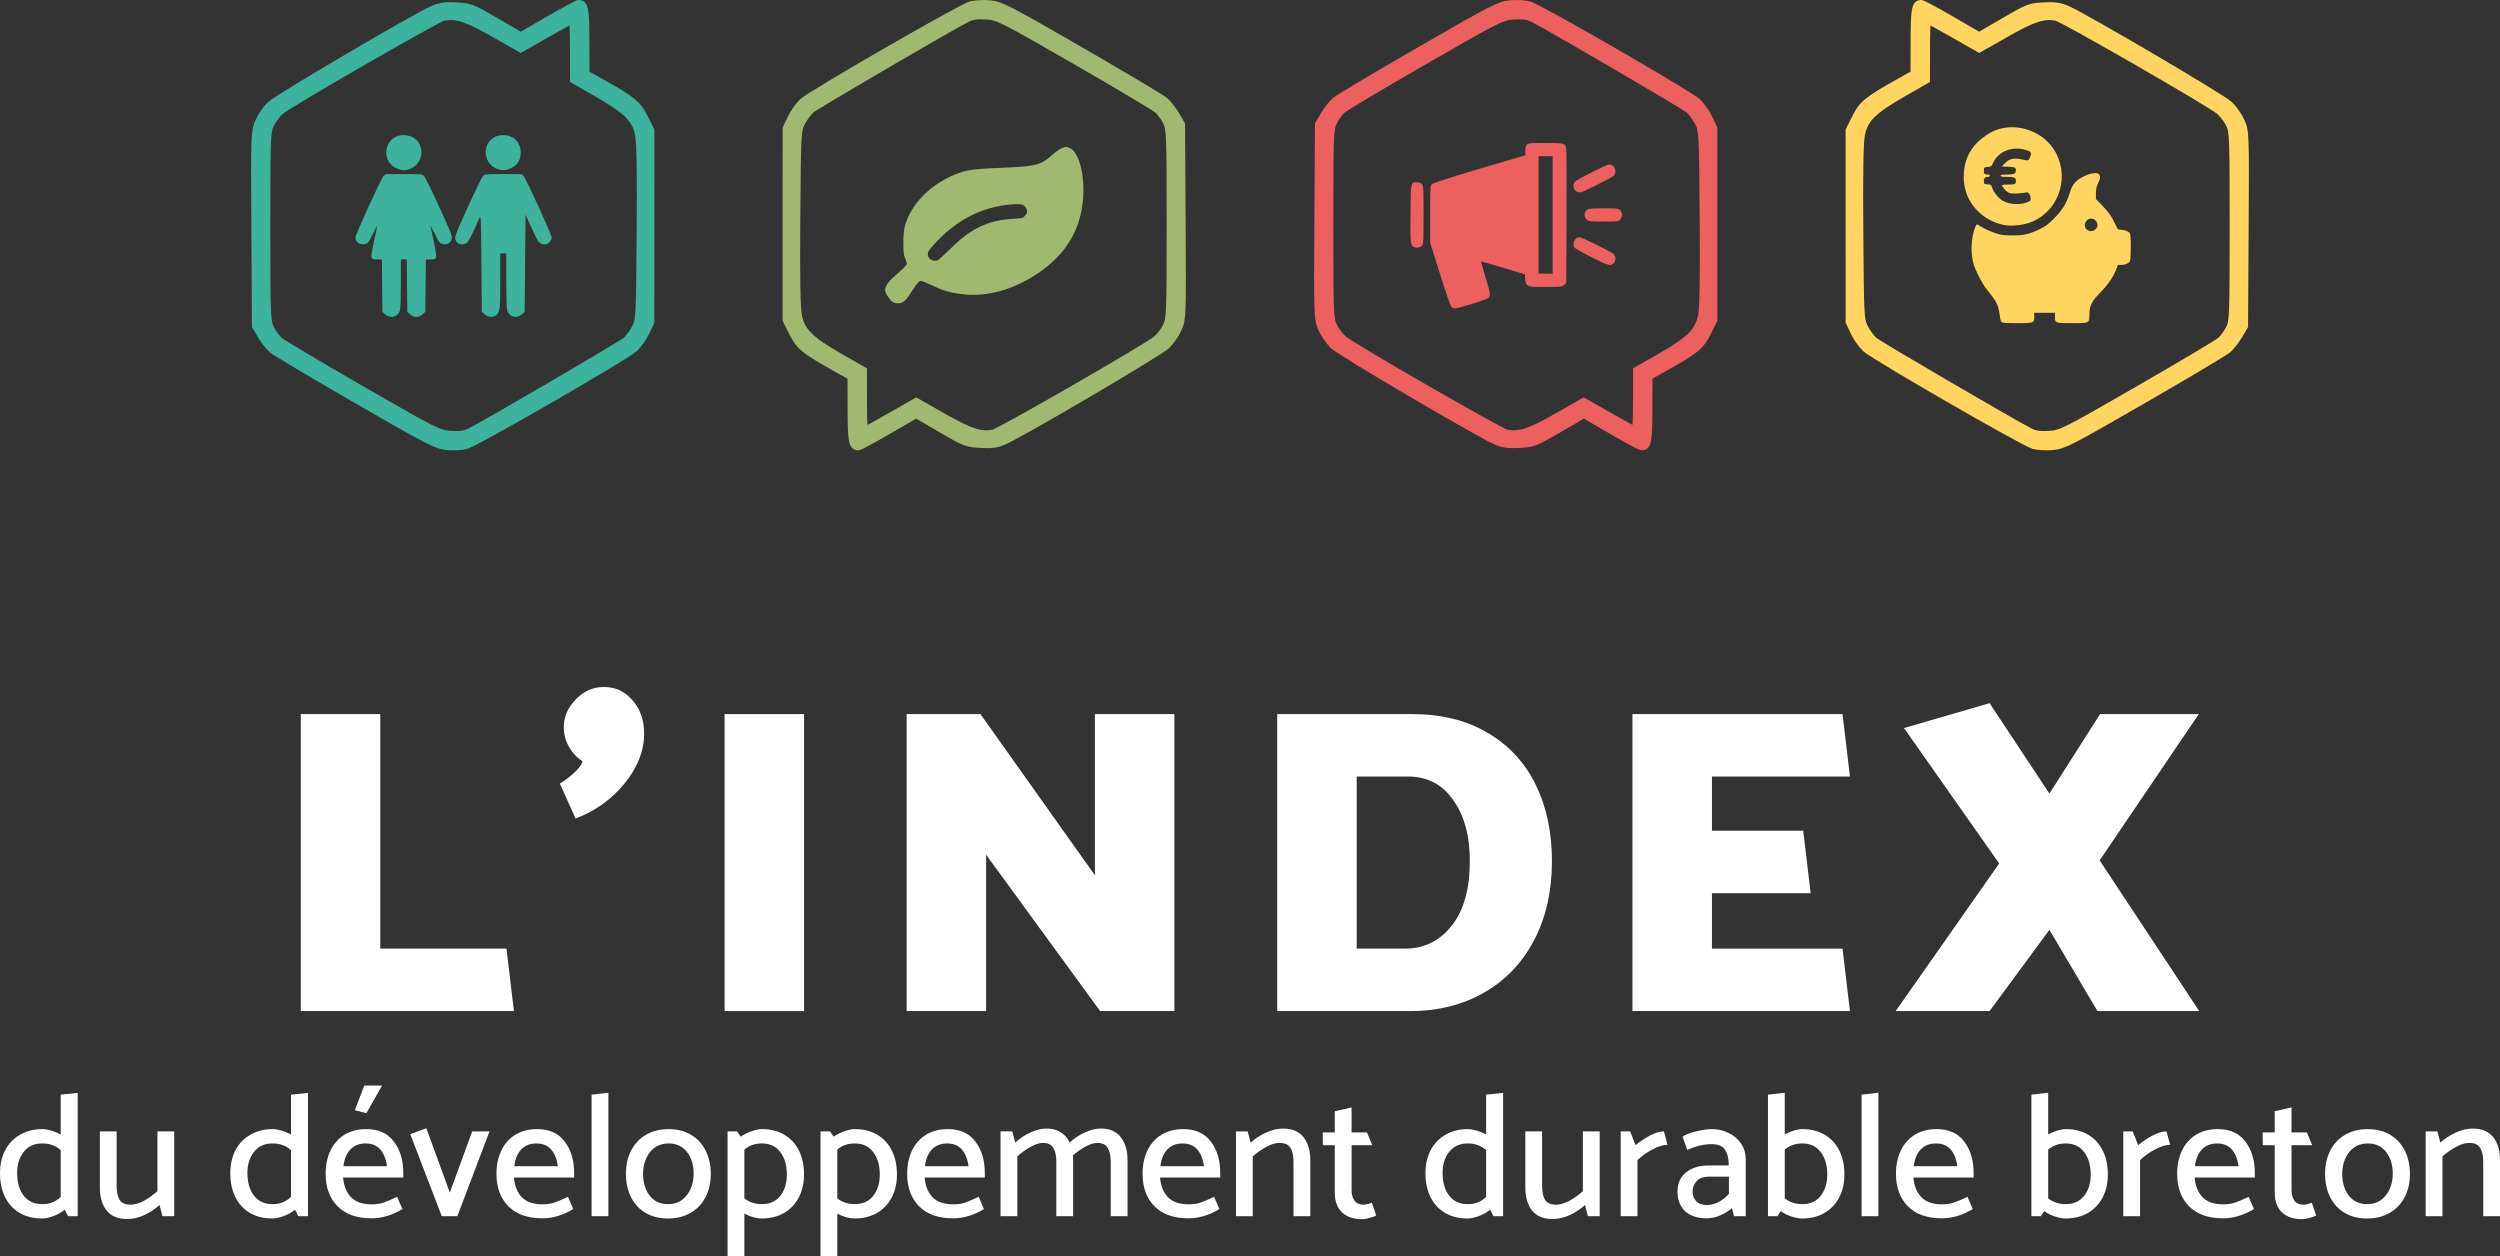 <?xml version="1.0" encoding="UTF-8" standalone="no"?>
<!-- Created with Inkscape (http://www.inkscape.org/) -->

<svg
   xmlns:dc="http://purl.org/dc/elements/1.1/"
   xmlns:cc="http://creativecommons.org/ns#"
   xmlns:rdf="http://www.w3.org/1999/02/22-rdf-syntax-ns#"
   xmlns:svg="http://www.w3.org/2000/svg"
   xmlns="http://www.w3.org/2000/svg"
   xmlns:sodipodi="http://sodipodi.sourceforge.net/DTD/sodipodi-0.dtd"
   xmlns:inkscape="http://www.inkscape.org/namespaces/inkscape"
   width="97.984mm"
   height="49.245mm"
   viewBox="0 0 347.187 174.49"
   id="svg9767"
   version="1.1"
   inkscape:version="0.91 r13725"
   sodipodi:docname="home_index.svg">
  <rect x="0" y="0" width="347.187" height="174.49" fill="#333333" stroke="none"/>
  <defs
     id="defs9769" />
  <sodipodi:namedview
     id="base"
     pagecolor="#ffffff"
     bordercolor="#666666"
     borderopacity="1.0"
     inkscape:pageopacity="0.0"
     inkscape:pageshadow="2"
     inkscape:zoom="1.7083333"
     inkscape:cx="145.71429"
     inkscape:cy="51.428571"
     inkscape:document-units="px"
     inkscape:current-layer="layer1"
     showgrid="false"
     fit-margin-top="0"
     fit-margin-left="0"
     fit-margin-right="0"
     fit-margin-bottom="0"
     inkscape:window-width="1280"
     inkscape:window-height="1002"
     inkscape:window-x="-8"
     inkscape:window-y="49"
     inkscape:window-maximized="1" />
  <g
     inkscape:label="Calque 1"
     inkscape:groupmode="layer"
     id="layer1"
     transform="translate(-198.454,-438.936)">
    <g
       transform="translate(4.0944883e-6,285.374)"
       id="g9614">
      <g
         id="g9710">
        <g
           id="text9441"
           style="font-style:normal;font-weight:normal;font-size:60.658px;line-height:70%;font-family:sans-serif;letter-spacing:0px;word-spacing:0px;fill:#ffffff;fill-opacity:1;stroke:none;stroke-width:1px;stroke-linecap:butt;stroke-linejoin:miter;stroke-opacity:1">
          <path
             inkscape:connector-curvature="0"
             id="path9639"
             style="font-style:normal;font-variant:normal;font-weight:900;font-stretch:normal;font-family:Mosk;-inkscape-font-specification:'Mosk Heavy';letter-spacing:4.549px;fill:#ffffff;fill-opacity:1"
             d="m 251.263,285.303 17.53,0 1.031,8.674 -29.601,0 0,-41.247 11.04,0 0,32.573 z" />
          <path
             inkscape:connector-curvature="0"
             id="path9641"
             style="font-style:normal;font-variant:normal;font-weight:900;font-stretch:normal;font-family:Mosk;-inkscape-font-specification:'Mosk Heavy';letter-spacing:4.549px;fill:#ffffff;fill-opacity:1"
             d="m 276.747,254.549 q 0,-2.123 1.638,-3.821 1.638,-1.759 3.943,-1.759 2.366,0 3.943,1.82 1.638,1.82 1.638,4.671 0,3.579 -2.73,6.915 -2.73,3.336 -6.794,4.853 l -2.184,-4.853 q 0.971,-0.546 1.941,-1.456 1.031,-0.91 1.213,-1.638 -1.153,-0.728 -1.88,-2.002 -0.728,-1.274 -0.728,-2.73 z" />
          <path
             inkscape:connector-curvature="0"
             id="path9643"
             style="font-style:normal;font-variant:normal;font-weight:900;font-stretch:normal;font-family:Mosk;-inkscape-font-specification:'Mosk Heavy';letter-spacing:4.549px;fill:#ffffff;fill-opacity:1"
             d="m 310.12,252.73 0,41.247 -11.04,0 0,-41.247 11.04,0 z" />
          <path
             inkscape:connector-curvature="0"
             id="path9645"
             style="font-style:normal;font-variant:normal;font-weight:900;font-stretch:normal;font-family:Mosk;-inkscape-font-specification:'Mosk Heavy';letter-spacing:4.549px;fill:#ffffff;fill-opacity:1"
             d="m 335.402,272.262 0,21.716 -11.04,0 0,-41.247 10.251,0 15.892,22.383 0,-22.383 11.04,0 0,41.247 -10.312,0 -15.832,-21.716 z" />
          <path
             inkscape:connector-curvature="0"
             id="path9647"
             style="font-style:normal;font-variant:normal;font-weight:900;font-stretch:normal;font-family:Mosk;-inkscape-font-specification:'Mosk Heavy';letter-spacing:4.549px;fill:#ffffff;fill-opacity:1"
             d="m 413.98,273.111 q 0,6.308 -2.487,11.04 -2.487,4.731 -6.976,7.279 -4.489,2.548 -10.251,2.548 l -18.44,0 0,-41.247 18.683,0 q 6.187,0 10.554,2.608 4.428,2.608 6.672,7.218 2.244,4.61 2.244,10.554 z m -11.404,0 q 0,-5.217 -2.305,-8.431 -2.244,-3.276 -6.308,-3.276 l -7.097,0 0,23.899 6.672,0 q 4.003,0 6.49,-3.154 2.548,-3.154 2.548,-9.038 z" />
          <path
             inkscape:connector-curvature="0"
             id="path9649"
             style="font-style:normal;font-variant:normal;font-weight:900;font-stretch:normal;font-family:Mosk;-inkscape-font-specification:'Mosk Heavy';letter-spacing:4.549px;fill:#ffffff;fill-opacity:1"
             d="m 454.335,285.303 1.031,8.674 -30.208,0 0,-41.247 29.176,0 1.031,8.674 -19.168,0 0,7.522 12.677,0 1.031,8.674 -13.709,0 0,7.704 18.137,0 z" />
          <path
             inkscape:connector-curvature="0"
             id="path9651"
             style="font-style:normal;font-variant:normal;font-weight:900;font-stretch:normal;font-family:Mosk;-inkscape-font-specification:'Mosk Heavy';letter-spacing:4.549px;fill:#ffffff;fill-opacity:1"
             d="m 483.066,282.695 -8.31,11.282 -13.041,0 14.376,-20.502 -13.223,-18.804 11.889,-3.458 8.31,12.556 7.036,-11.04 13.709,0 -13.769,20.32 13.83,20.927 -14.133,0 -6.672,-11.282 z" />
        </g>
        <g
           id="g9577"
           transform="translate(11.312,14)">
          <g
             transform="translate(-0.2,0)"
             id="g9573">
            <path
               style="fill:#a1b870;fill-opacity:1"
               d="m 311.363,181.525 c -0.395,-0.195 -1.105,-1.263 -1.105,-1.663 0,-0.482 0.453,-1.185 1.162,-1.803 1.429,-1.246 1.858,-1.677 1.858,-1.869 0,-0.108 -0.107,-0.453 -0.238,-0.766 -0.207,-0.496 -0.238,-0.774 -0.243,-2.134 -0.005,-1.83 0.193,-2.704 0.942,-4.144 1.135,-2.182 3.427,-4.173 6.088,-5.29 1.74,-0.73 2.44,-0.828 7.31,-1.027 3.952,-0.161 4.825,-0.395 6.236,-1.673 0.432,-0.391 1.045,-0.831 1.363,-0.979 0.499,-0.231 0.628,-0.252 0.942,-0.148 0.577,0.19 0.942,0.573 1.301,1.362 0.536,1.179 0.816,2.731 0.821,4.563 0.017,5.32 -2.552,9.503 -7.584,12.352 -3.173,1.796 -6.259,2.479 -9.442,2.089 -1.489,-0.182 -2.463,-0.473 -3.95,-1.177 -0.749,-0.355 -1.456,-0.645 -1.572,-0.645 -0.27,0 -0.515,0.273 -1.254,1.402 -0.697,1.065 -0.777,1.164 -1.193,1.486 -0.37,0.286 -0.939,0.31 -1.442,0.062 z m 7.615,-7.081 c 1.587,-1.543 2.148,-2.014 3.239,-2.718 1.704,-1.1 3.436,-1.632 5.769,-1.774 1.394,-0.085 1.405,-0.087 1.706,-0.425 0.341,-0.381 0.375,-0.639 0.147,-1.081 -0.247,-0.477 -0.668,-0.591 -1.871,-0.507 -4.242,0.297 -7.954,2.215 -11.036,5.705 -0.6,0.68 -0.742,0.908 -0.742,1.199 0,0.52 0.438,0.928 0.996,0.928 0.4,0 0.512,-0.083 1.792,-1.327 z"
               id="path5165"
               inkscape:connector-curvature="0" />
            <path
               style="fill:#a1b870;fill-opacity:1;stroke:#a1b870;stroke-width:1;stroke-opacity:1"
               d="m 310.708,199.364 3.869,-2.241 3.462,2.02 c 3.272,1.91 3.572,2.026 5.472,2.128 1.563,0.084 2.292,-0.017 3.274,-0.452 2.589,-1.146 21.565,-12.302 22.567,-13.267 0.572,-0.551 1.307,-1.622 1.633,-2.38 0.578,-1.345 0.59,-1.7 0.511,-14.861 l -0.081,-13.483 -0.771,-1.312 c -0.424,-0.722 -1.127,-1.612 -1.562,-1.977 -0.435,-0.366 -5.712,-3.506 -11.727,-6.979 -10.022,-5.786 -11.07,-6.325 -12.549,-6.46 -0.887,-0.081 -2.083,-0.017 -2.656,0.142 -1.387,0.384 -22.116,12.334 -23.332,13.451 -0.523,0.481 -1.252,1.51 -1.62,2.287 l -0.668,1.412 -0.002,13.303 -0.002,13.303 0.884,1.77 c 0.946,1.894 1.646,2.462 6.112,4.959 l 2.022,1.13 0.006,4.534 c 0.006,4.463 0.148,5.212 0.987,5.212 0.167,0 2.044,-1.008 4.172,-2.241 z m 7.616,-1.915 -3.741,-2.126 -3.525,2.011 c -1.939,1.106 -3.589,2.011 -3.667,2.011 -0.078,0 -0.144,-1.875 -0.146,-4.167 l -0.004,-4.167 -3.377,-1.936 c -3.993,-2.289 -5.178,-3.464 -5.641,-5.592 -0.231,-1.06 -0.302,-5.146 -0.238,-13.659 0.088,-11.807 0.108,-12.179 0.698,-13.277 0.334,-0.622 0.906,-1.401 1.27,-1.732 0.569,-0.517 18.931,-11.251 21.661,-12.662 0.705,-0.364 1.423,-0.468 2.691,-0.387 1.664,0.106 2.137,0.344 12.444,6.282 5.893,3.394 11.012,6.441 11.376,6.77 0.364,0.33 0.904,1.071 1.199,1.647 0.505,0.986 0.537,1.828 0.537,14.207 0,12.394 -0.031,13.22 -0.539,14.207 -0.296,0.576 -0.899,1.376 -1.341,1.778 -1.043,0.949 -21.751,12.875 -22.673,13.058 -1.749,0.347 -3.245,-0.137 -6.986,-2.264 z"
               id="path4177"
               inkscape:connector-curvature="0"
               sodipodi:nodetypes="ccsssssscsssscsscccsscssccccssscsssssssssssssscc" />
          </g>
          <g
             transform="translate(0,-4.3451903e-6)"
             id="g9566">
            <g
               id="g5116"
               transform="matrix(0.356,0,0,0.356,108.924,31.731)"
               style="fill:#3db39e;fill-opacity:1">
              <g
                 id="g5194"
                 transform="matrix(1.234,0,0,1.234,-87.814,-96.48)"
                 style="fill:#3db39e;fill-opacity:1">
                <path
                   style="fill:#3db39e;fill-opacity:1"
                   d="m 402.412,423.007 -0.885,-0.79 -0.135,-15.399 c -0.121,-13.702 -0.178,-15.295 -0.523,-14.451 -0.213,0.522 -1.143,2.549 -2.066,4.506 -1.542,3.269 -1.754,3.583 -2.619,3.869 -1.498,0.494 -2.79,-0.224 -3.068,-1.706 -0.13,-0.695 0.578,-2.457 4.03,-10.019 2.303,-5.047 4.449,-9.436 4.767,-9.755 0.555,-0.555 0.817,-0.579 6.391,-0.579 l 5.812,0 0.649,0.677 c 0.775,0.809 8.847,18.475 8.847,19.362 0,0.822 -0.913,1.942 -1.755,2.154 -0.374,0.094 -1.087,2.6e-4 -1.585,-0.208 -0.817,-0.341 -1.103,-0.809 -2.915,-4.774 l -2.01,-4.396 -0.135,15.359 -0.135,15.359 -0.885,0.79 c -1.675,1.496 -4.065,0.818 -4.659,-1.322 -0.164,-0.589 -0.279,-4.504 -0.28,-9.471 l -0.002,-8.467 -0.948,0 -0.948,0 0,8.679 c 0,9.31 -0.09,10.022 -1.386,10.93 -1.022,0.716 -2.528,0.568 -3.554,-0.349 z m 3.357,-46.251 c -2.562,-1.277 -3.717,-4.421 -2.603,-7.088 0.888,-2.125 2.731,-3.314 5.135,-3.314 3.475,0 5.79,2.574 5.497,6.111 -0.164,1.976 -1.131,3.378 -2.958,4.288 -1.833,0.913 -3.244,0.914 -5.072,0.003 z"
                   id="path5090"
                   inkscape:connector-curvature="0"
                   sodipodi:nodetypes="ccsssssssscssssscccssccccsscccsssscc" />
                <path
                   style="fill:#3db39e;fill-opacity:1"
                   d="m 370.994,423.015 -0.885,-0.79 -0.079,-8.287 -0.079,-8.287 -1.446,0 c -2.26,0 -2.27,-0.049 -1.119,-5.481 0.545,-2.574 1.048,-4.924 1.117,-5.222 0.069,-0.298 -0.532,0.815 -1.335,2.474 -1.315,2.715 -1.555,3.047 -2.404,3.327 -1.575,0.52 -3.189,-0.523 -3.189,-2.06 0,-0.88 8.075,-18.517 8.847,-19.322 l 0.649,-0.677 5.812,0 c 5.553,0 5.837,0.025 6.384,0.572 0.315,0.315 2.463,4.704 4.774,9.755 3.826,8.361 4.181,9.266 3.974,10.118 -0.331,1.36 -1.627,2.072 -2.967,1.629 -0.903,-0.298 -1.11,-0.581 -2.445,-3.342 -0.802,-1.659 -1.396,-2.711 -1.319,-2.339 0.077,0.373 0.562,2.673 1.078,5.113 1.121,5.296 1.09,5.455 -1.073,5.455 l -1.466,0 -0.082,8.287 -0.082,8.287 -0.885,0.79 c -0.662,0.592 -1.155,0.79 -1.96,0.79 -0.805,0 -1.298,-0.199 -1.96,-0.79 l -0.885,-0.79 -0.082,-8.287 -0.082,-8.287 -0.934,0 -0.934,0 -0.002,7.519 c -8.1e-4,4.317 -0.12,7.947 -0.28,8.523 -0.594,2.14 -2.984,2.818 -4.659,1.322 z m 3.35,-46.254 c -4.039,-2.013 -4.046,-7.81 -0.012,-9.869 2.066,-1.054 5.108,-0.533 6.67,1.141 2.454,2.631 1.638,7.124 -1.587,8.731 -1.828,0.911 -3.239,0.91 -5.072,-0.003 z"
                   id="path5090-9"
                   inkscape:connector-curvature="0"
                   sodipodi:nodetypes="ccccssssssscssssssssscccsssccccccscccssscc" />
              </g>
            </g>
            <path
               style="fill:#3db39e;fill-opacity:1;stroke:#3db39e;stroke-width:1;stroke-opacity:1"
               d="m 263.337,142.303 -3.869,2.241 -3.462,-2.02 c -3.272,-1.91 -3.572,-2.026 -5.472,-2.128 -1.563,-0.084 -2.292,0.017 -3.274,0.452 -2.589,1.146 -21.565,12.302 -22.567,13.267 -0.572,0.551 -1.307,1.622 -1.633,2.38 -0.578,1.345 -0.59,1.7 -0.511,14.861 l 0.081,13.483 0.771,1.312 c 0.424,0.722 1.127,1.612 1.562,1.977 0.435,0.366 5.712,3.506 11.727,6.979 10.022,5.786 11.07,6.325 12.549,6.46 0.887,0.081 2.083,0.017 2.656,-0.142 1.387,-0.384 22.116,-12.334 23.332,-13.451 0.523,-0.481 1.252,-1.51 1.62,-2.287 l 0.668,-1.412 0.002,-13.303 0.002,-13.303 -0.884,-1.77 c -0.946,-1.894 -1.646,-2.462 -6.112,-4.959 l -2.022,-1.13 -0.006,-4.534 c -0.006,-4.463 -0.148,-5.212 -0.987,-5.212 -0.167,0 -2.044,1.008 -4.172,2.241 z m -7.616,1.915 3.741,2.126 3.525,-2.011 c 1.939,-1.106 3.589,-2.011 3.667,-2.011 0.078,0 0.144,1.875 0.146,4.167 l 0.004,4.167 3.377,1.936 c 3.993,2.289 5.178,3.464 5.641,5.592 0.231,1.06 0.302,5.146 0.238,13.659 -0.088,11.807 -0.108,12.179 -0.698,13.277 -0.334,0.622 -0.906,1.401 -1.27,1.732 -0.569,0.517 -18.931,11.251 -21.661,12.662 -0.705,0.364 -1.423,0.468 -2.691,0.387 -1.664,-0.106 -2.137,-0.344 -12.444,-6.282 -5.893,-3.394 -11.012,-6.441 -11.376,-6.77 -0.364,-0.33 -0.904,-1.071 -1.199,-1.647 -0.505,-0.986 -0.537,-1.828 -0.537,-14.207 0,-12.394 0.031,-13.22 0.539,-14.207 0.296,-0.576 0.899,-1.376 1.341,-1.778 1.043,-0.949 21.751,-12.875 22.673,-13.058 1.749,-0.347 3.245,0.137 6.986,2.264 z"
               id="path4177-3"
               inkscape:connector-curvature="0"
               sodipodi:nodetypes="ccsssssscsssscsscccsscssccccssscsssssssssssssscc" />
          </g>
          <g
             transform="translate(3.0517578e-5,-4.3451903e-6)"
             id="g9562">
            <path
               style="fill:#ffd460;fill-opacity:1"
               d="m 465.139,184.301 c -0.135,-0.098 -0.215,-0.368 -0.278,-0.932 -0.049,-0.436 -0.192,-1.068 -0.317,-1.403 -0.21,-0.562 -0.426,-0.881 -1.603,-2.366 -0.542,-0.684 -1.395,-2.344 -1.694,-3.297 -0.461,-1.469 -0.388,-3.659 0.171,-5.123 0.2,-0.523 0.262,-0.545 0.681,-0.247 0.49,0.349 1.809,0.937 2.551,1.137 0.488,0.132 1.083,0.186 2.021,0.185 1.578,-0.002 2.258,-0.16 3.714,-0.862 0.85,-0.41 1.15,-0.631 1.979,-1.456 1.162,-1.157 1.718,-2.051 2.195,-3.526 0.278,-0.861 0.431,-1.157 0.802,-1.553 0.826,-0.883 2.809,-1.559 3.257,-1.111 0.252,0.252 0.224,0.574 -0.112,1.295 -0.231,0.496 -0.291,0.781 -0.292,1.387 l -9e-4,0.763 0.805,0.833 c 0.956,0.989 1.377,1.585 1.868,2.649 0.343,0.743 0.385,0.79 0.707,0.79 0.547,9e-4 1.121,0.201 1.297,0.453 0.13,0.185 0.163,0.583 0.163,1.971 0,0.989 -0.047,1.827 -0.11,1.943 -0.163,0.304 -0.67,0.526 -1.2,0.526 l -0.469,0 -0.234,0.612 c -0.383,1.003 -1.162,2.138 -2.169,3.16 -1.233,1.252 -1.562,1.897 -1.563,3.063 -1.1e-4,1.266 0.032,1.25 -2.43,1.25 -2.325,0 -2.356,-0.012 -2.357,-0.913 l -3.3e-4,-0.523 -1.436,0 -1.436,0 0,0.542 c 0,0.877 -0.045,0.894 -2.355,0.894 -1.446,0 -2.016,-0.037 -2.155,-0.138 z m 12.94,-12.837 c 0.352,-0.277 0.444,-0.67 0.246,-1.051 -0.313,-0.604 -1.097,-0.659 -1.486,-0.103 -0.577,0.824 0.447,1.778 1.239,1.155 z m -12.517,-0.639 c -2.303,-0.417 -4.242,-1.916 -5.158,-3.99 -0.824,-1.865 -0.712,-4.321 0.28,-6.116 0.782,-1.415 2.486,-2.77 4.069,-3.235 2.995,-0.88 6.481,0.579 7.906,3.31 1.994,3.821 0.139,8.495 -3.877,9.763 -0.958,0.303 -2.377,0.421 -3.221,0.268 z m 3.077,-3.163 c 0.494,-0.186 0.531,-0.225 0.516,-0.542 -0.009,-0.188 -0.097,-0.466 -0.196,-0.616 -0.145,-0.222 -0.234,-0.261 -0.463,-0.204 -0.156,0.038 -0.69,0.094 -1.187,0.123 -0.738,0.043 -0.972,0.018 -1.274,-0.139 -0.337,-0.175 -0.853,-0.784 -0.853,-1.006 0,-0.05 0.402,-0.091 0.893,-0.091 0.954,0 1.022,-0.039 1.022,-0.59 0,-0.364 -0.294,-0.474 -1.269,-0.474 -0.692,0 -0.858,-0.031 -0.858,-0.16 0,-0.129 0.171,-0.16 0.897,-0.16 0.968,0 1.232,-0.122 1.229,-0.566 -0.003,-0.424 -0.132,-0.487 -1.065,-0.52 l -0.901,-0.031 0.428,-0.44 c 0.649,-0.668 1.277,-0.798 2.484,-0.513 0.78,0.184 0.87,0.144 1.075,-0.477 0.183,-0.555 0.077,-0.677 -0.796,-0.913 -1.817,-0.492 -3.663,0.27 -4.371,1.804 -0.241,0.523 -0.267,0.542 -0.758,0.594 -0.504,0.053 -0.509,0.057 -0.542,0.468 -0.038,0.461 0.081,0.592 0.539,0.594 0.188,9e-4 0.293,0.058 0.293,0.161 0,0.096 -0.098,0.16 -0.246,0.16 -0.415,0 -0.626,0.232 -0.587,0.643 0.034,0.355 0.052,0.369 0.517,0.399 0.475,0.031 0.485,0.039 0.673,0.57 0.205,0.576 0.835,1.338 1.393,1.682 0.883,0.546 2.333,0.65 3.409,0.245 z"
               id="path5215"
               inkscape:connector-curvature="0" />
            <path
               style="fill:#ffd460;fill-opacity:1;stroke:#ffd460;stroke-width:1;stroke-opacity:1"
               d="m 458.133,142.303 3.869,2.241 3.462,-2.02 c 3.272,-1.91 3.572,-2.026 5.472,-2.128 1.563,-0.084 2.292,0.017 3.274,0.452 2.589,1.146 21.565,12.302 22.567,13.267 0.572,0.551 1.307,1.622 1.633,2.38 0.578,1.345 0.59,1.7 0.511,14.861 l -0.081,13.483 -0.771,1.312 c -0.424,0.722 -1.127,1.612 -1.562,1.977 -0.435,0.366 -5.712,3.506 -11.727,6.979 -10.022,5.786 -11.07,6.325 -12.549,6.46 -0.887,0.081 -2.083,0.017 -2.656,-0.142 -1.387,-0.384 -22.116,-12.334 -23.332,-13.451 -0.523,-0.481 -1.252,-1.51 -1.62,-2.287 l -0.668,-1.412 -0.002,-13.303 -0.002,-13.303 0.884,-1.77 c 0.946,-1.894 1.646,-2.462 6.112,-4.959 l 2.022,-1.13 0.006,-4.534 c 0.006,-4.463 0.148,-5.212 0.987,-5.212 0.167,0 2.044,1.008 4.172,2.241 z m 7.616,1.915 -3.741,2.126 -3.525,-2.011 c -1.939,-1.106 -3.589,-2.011 -3.667,-2.011 -0.078,0 -0.144,1.875 -0.146,4.167 l -0.004,4.167 -3.377,1.936 c -3.993,2.289 -5.178,3.464 -5.641,5.592 -0.231,1.06 -0.302,5.146 -0.238,13.659 0.088,11.807 0.108,12.179 0.698,13.277 0.334,0.622 0.906,1.401 1.27,1.732 0.569,0.517 18.931,11.251 21.661,12.662 0.705,0.364 1.423,0.468 2.691,0.387 1.664,-0.106 2.137,-0.344 12.444,-6.282 5.893,-3.394 11.012,-6.441 11.376,-6.77 0.364,-0.33 0.904,-1.071 1.199,-1.647 0.505,-0.986 0.537,-1.828 0.537,-14.207 0,-12.394 -0.031,-13.22 -0.539,-14.207 -0.296,-0.576 -0.899,-1.376 -1.341,-1.778 -1.043,-0.949 -21.751,-12.875 -22.673,-13.058 -1.749,-0.347 -3.245,0.137 -6.986,2.264 z"
               id="path4177-3-5"
               inkscape:connector-curvature="0"
               sodipodi:nodetypes="ccsssssscsssscsscccsscssccccssscsssssssssssssscc" />
          </g>
          <g
             transform="translate(0,-1e-5)"
             id="g9556">
            <g
               id="g5200"
               transform="matrix(0.083,0,0,0.083,354.307,127.66)"
               style="fill:#ec605f;fill-opacity:1">
              <path
                 inkscape:connector-curvature="0"
                 id="path5178"
                 d="m 414.196,656.672 c -1.386,-1.532 -9.891,-26.294 -18.9,-55.027 l -16.38,-52.242 -0.004,-47.26 c -0.004,-42.955 0.218,-47.531 2.419,-50.237 2.169,-2.665 51.778,-18.103 148.925,-46.345 l 7.851,-2.282 0,-7.575 c 0,-5.729 0.674,-8.25 2.769,-10.344 2.589,-2.589 4.614,-2.769 31.147,-2.769 32.334,0 32.979,0.211 34.577,11.321 0.473,3.291 0.674,54.783 0.446,114.427 l -0.415,108.444 -3.884,3.341 c -3.816,3.282 -4.355,3.34 -30.615,3.34 -24.784,0 -26.991,-0.205 -30.31,-2.816 -2.962,-2.33 -3.651,-4.151 -3.994,-10.557 l -0.414,-7.742 -36.505,-10.964 c -20.078,-6.03 -36.711,-10.758 -36.963,-10.506 -0.252,0.252 3.238,12.418 7.755,27.035 8.457,27.367 8.789,30.473 3.717,34.683 -2.921,2.424 -49.687,16.86 -54.619,16.86 -2.334,0 -5.164,-1.193 -6.604,-2.785 z m 29.086,-26.393 c 5.33,-1.625 9.907,-3.157 10.172,-3.405 0.584,-0.547 -15.159,-52.129 -16.349,-53.57 -0.744,-0.901 -27.099,-9.311 -29.304,-9.351 -0.48,-0.007 2.8,11.665 7.29,25.94 4.49,14.276 9.466,30.182 11.058,35.347 2.276,7.382 3.382,9.241 5.169,8.691 1.251,-0.385 6.634,-2.028 11.964,-3.653 z m 140.51,-127.252 0,-98.288 -11.767,0 -11.767,0 0,98.288 0,98.288 11.767,0 11.767,0 0,-98.288 z m -45.683,-0.867 c 0,-71.216 -0.136,-75.417 -2.423,-74.737 -1.332,0.396 -31.078,9.19 -66.102,19.542 -35.024,10.352 -64.769,19.145 -66.102,19.539 -2.226,0.658 -2.423,3.609 -2.423,36.344 l 0,35.628 40.492,12.046 c 22.27,6.625 52.639,15.672 67.486,20.104 14.847,4.432 27.462,7.818 28.033,7.525 0.571,-0.293 1.038,-34.489 1.038,-75.991 z m 110.462,71.473 c -15.186,-7.683 -27.92,-14.998 -28.725,-16.502 -3.65,-6.82 1.612,-16.727 8.885,-16.727 4.082,0 52.49,23.774 57.155,28.07 3.801,3.5 4.133,10.543 0.692,14.687 -5.116,6.162 -8.838,5.229 -38.008,-9.528 z M 351.668,556.809 c -5.742,-2.878 -6.109,-6.503 -5.689,-56.225 0.452,-53.497 0.174,-52.174 10.948,-52.174 4.27,0 6.313,0.798 8.288,3.237 2.459,3.037 2.621,6.204 2.621,51.382 0,43.818 -0.218,48.407 -2.423,51.063 -2.899,3.492 -9.57,4.811 -13.745,2.718 z m 290.486,-44.923 c -4.332,-3.034 -6.022,-7.984 -4.285,-12.553 2.618,-6.887 4.307,-7.289 30.776,-7.336 24.337,-0.043 24.676,-0.004 28.033,3.354 2.142,2.142 3.398,4.98 3.398,7.677 0,2.697 -1.256,5.535 -3.398,7.677 -3.346,3.346 -3.763,3.398 -27.379,3.398 -19.748,0 -24.539,-0.391 -27.145,-2.216 z M 624.441,464.032 c -5.683,-2.752 -7.581,-10.794 -3.817,-16.168 2.675,-3.819 53.267,-29.28 58.18,-29.28 8.691,0 13.542,13.026 7.082,19.019 -3.899,3.616 -53.08,28.082 -56.195,27.955 -1.261,-0.051 -3.623,-0.738 -5.25,-1.525 z"
                 style="fill:#ec605f;fill-opacity:1" />
              <path
                 inkscape:connector-curvature="0"
                 id="path5198"
                 d="m 392.685,458.971 0,93.808 32.724,97.081 43.632,-16.362 -21.816,-69.811 99.262,30.542 1.091,-186.526 z"
                 style="fill:#ec605f;fill-opacity:1;fill-rule:evenodd;stroke:none;stroke-width:1px;stroke-linecap:butt;stroke-linejoin:miter;stroke-opacity:1" />
            </g>
            <path
               style="fill:#ec605f;fill-opacity:1;stroke:#ec605f;stroke-width:1;stroke-opacity:1"
               d="m 410.962,199.364 -3.869,-2.241 -3.462,2.02 c -3.272,1.91 -3.572,2.026 -5.472,2.128 -1.563,0.084 -2.292,-0.017 -3.274,-0.452 -2.589,-1.146 -21.565,-12.302 -22.567,-13.267 -0.572,-0.551 -1.307,-1.622 -1.633,-2.38 -0.578,-1.345 -0.59,-1.7 -0.511,-14.861 l 0.081,-13.483 0.771,-1.312 c 0.424,-0.722 1.127,-1.612 1.562,-1.977 0.435,-0.366 5.712,-3.506 11.727,-6.979 10.022,-5.786 11.07,-6.325 12.549,-6.46 0.887,-0.081 2.083,-0.017 2.656,0.142 1.387,0.384 22.116,12.334 23.332,13.451 0.523,0.481 1.252,1.51 1.62,2.287 l 0.668,1.412 0.002,13.303 0.002,13.303 -0.884,1.77 c -0.946,1.894 -1.646,2.462 -6.112,4.959 l -2.022,1.13 -0.006,4.534 c -0.006,4.463 -0.148,5.212 -0.987,5.212 -0.167,0 -2.044,-1.008 -4.172,-2.241 z m -7.616,-1.915 3.741,-2.126 3.525,2.011 c 1.939,1.106 3.589,2.011 3.667,2.011 0.078,0 0.144,-1.875 0.146,-4.167 l 0.004,-4.167 3.377,-1.936 c 3.993,-2.289 5.178,-3.464 5.641,-5.592 0.231,-1.06 0.302,-5.146 0.238,-13.659 -0.088,-11.807 -0.108,-12.179 -0.698,-13.277 -0.334,-0.622 -0.906,-1.401 -1.27,-1.732 -0.569,-0.517 -18.931,-11.251 -21.661,-12.662 -0.705,-0.364 -1.423,-0.468 -2.691,-0.387 -1.664,0.106 -2.137,0.344 -12.444,6.282 -5.893,3.394 -11.012,6.441 -11.376,6.77 -0.364,0.33 -0.904,1.071 -1.199,1.647 -0.505,0.986 -0.537,1.828 -0.537,14.207 0,12.394 0.031,13.22 0.539,14.207 0.296,0.576 0.899,1.376 1.341,1.778 1.043,0.949 21.751,12.875 22.673,13.058 1.749,0.347 3.245,-0.137 6.986,-2.264 z"
               id="path4177-3-5-5"
               inkscape:connector-curvature="0"
               sodipodi:nodetypes="ccsssssscsssscsscccsscssccccssscsssssssssssssscc" />
          </g>
        </g>
        <g
           id="text9441-0"
           style="font-style:normal;font-weight:normal;font-size:24.294px;line-height:70%;font-family:sans-serif;letter-spacing:0px;word-spacing:0px;fill:#ffffff;fill-opacity:1;stroke:none;stroke-width:1px;stroke-linecap:butt;stroke-linejoin:miter;stroke-opacity:1">
          <path
             inkscape:connector-curvature="0"
             id="path9654"
             style="font-style:normal;font-variant:normal;font-weight:500;font-stretch:normal;font-family:Mosk;-inkscape-font-specification:'Mosk Medium';letter-spacing:0px;fill:#ffffff;fill-opacity:1"
             d="m 209.24,322.464 -1.336,0 -0.462,-0.899 q -0.729,0.583 -1.628,0.899 -0.875,0.316 -1.506,0.316 -1.798,0 -3.134,-0.777 -1.312,-0.777 -2.016,-2.186 -0.705,-1.433 -0.705,-3.328 0,-1.822 0.729,-3.207 0.729,-1.385 2.065,-2.138 1.336,-0.777 3.085,-0.777 0.51,0 1.19,0.194 0.705,0.194 1.36,0.559 l 0,-5.539 2.357,-0.243 0,17.127 z m -4.932,-1.676 q 0.802,0 1.409,-0.243 0.607,-0.243 1.166,-0.753 l 0,-6.511 q -0.559,-0.486 -1.19,-0.705 -0.607,-0.219 -1.385,-0.219 -1.628,0 -2.551,1.166 -0.923,1.142 -0.923,2.94 0,1.944 0.899,3.134 0.923,1.19 2.575,1.19 z" />
          <path
             inkscape:connector-curvature="0"
             id="path9656"
             style="font-style:normal;font-variant:normal;font-weight:500;font-stretch:normal;font-family:Mosk;-inkscape-font-specification:'Mosk Medium';letter-spacing:0px;fill:#ffffff;fill-opacity:1"
             d="m 216.599,320.861 q 0.826,0 1.798,-0.51 0.972,-0.534 1.919,-1.36 l 0,-8.309 2.332,0 0,11.783 -1.628,0 -0.413,-1.555 q -0.947,0.85 -2.138,1.409 -1.19,0.534 -2.357,0.534 -1.919,0 -2.867,-1.19 -0.923,-1.19 -0.923,-3.207 l 0,-7.774 2.332,0 0,7.556 q 0,1.288 0.413,1.968 0.437,0.656 1.531,0.656 z" />
          <path
             inkscape:connector-curvature="0"
             id="path9658"
             style="font-style:normal;font-variant:normal;font-weight:500;font-stretch:normal;font-family:Mosk;-inkscape-font-specification:'Mosk Medium';letter-spacing:0px;fill:#ffffff;fill-opacity:1"
             d="m 241.221,322.464 -1.336,0 -0.462,-0.899 q -0.729,0.583 -1.628,0.899 -0.875,0.316 -1.506,0.316 -1.798,0 -3.134,-0.777 -1.312,-0.777 -2.016,-2.186 -0.705,-1.433 -0.705,-3.328 0,-1.822 0.729,-3.207 0.729,-1.385 2.065,-2.138 1.336,-0.777 3.085,-0.777 0.51,0 1.19,0.194 0.705,0.194 1.36,0.559 l 0,-5.539 2.357,-0.243 0,17.127 z m -4.932,-1.676 q 0.802,0 1.409,-0.243 0.607,-0.243 1.166,-0.753 l 0,-6.511 q -0.559,-0.486 -1.19,-0.705 -0.607,-0.219 -1.385,-0.219 -1.628,0 -2.551,1.166 -0.923,1.142 -0.923,2.94 0,1.944 0.899,3.134 0.923,1.19 2.575,1.19 z" />
          <path
             inkscape:connector-curvature="0"
             id="path9660"
             style="font-style:normal;font-variant:normal;font-weight:500;font-stretch:normal;font-family:Mosk;-inkscape-font-specification:'Mosk Medium';letter-spacing:0px;fill:#ffffff;fill-opacity:1"
             d="m 249.309,310.366 q 2.551,0 3.838,1.725 1.312,1.701 1.312,4.373 l 0,0.632 -8.357,0 q 0.146,1.725 1.093,2.721 0.972,0.996 2.867,0.996 0.923,0 1.603,-0.219 0.705,-0.243 1.944,-0.826 l 0.729,1.701 q -2.138,1.288 -4.276,1.288 -3.085,0 -4.737,-1.676 -1.652,-1.676 -1.652,-4.519 0,-1.822 0.68,-3.231 0.68,-1.409 1.944,-2.186 1.288,-0.777 3.012,-0.777 z m -0.073,1.992 q -1.336,0 -2.138,0.85 -0.777,0.826 -0.947,2.308 l 6.049,0 q -0.462,-3.158 -2.964,-3.158 z m 2.284,-8.041 -2.186,3.838 -1.603,-0.413 1.312,-3.425 2.478,0 z" />
          <path
             inkscape:connector-curvature="0"
             id="path9662"
             style="font-style:normal;font-variant:normal;font-weight:500;font-stretch:normal;font-family:Mosk;-inkscape-font-specification:'Mosk Medium';letter-spacing:0px;fill:#ffffff;fill-opacity:1"
             d="m 266.435,310.682 -4.47,11.783 -2.162,0 -4.373,-11.394 2.235,-0.826 3.255,8.94 3.11,-8.503 2.405,0 z" />
          <path
             inkscape:connector-curvature="0"
             id="path9664"
             style="font-style:normal;font-variant:normal;font-weight:500;font-stretch:normal;font-family:Mosk;-inkscape-font-specification:'Mosk Medium';letter-spacing:0px;fill:#ffffff;fill-opacity:1"
             d="m 273.034,310.366 q 2.551,0 3.838,1.725 1.312,1.701 1.312,4.373 l 0,0.632 -8.357,0 q 0.146,1.725 1.093,2.721 0.972,0.996 2.867,0.996 0.923,0 1.603,-0.219 0.705,-0.243 1.944,-0.826 l 0.729,1.701 q -2.138,1.288 -4.276,1.288 -3.085,0 -4.737,-1.676 -1.652,-1.676 -1.652,-4.519 0,-1.822 0.68,-3.231 0.68,-1.409 1.944,-2.186 1.288,-0.777 3.012,-0.777 z m -0.073,1.992 q -1.336,0 -2.138,0.85 -0.777,0.826 -0.947,2.308 l 6.049,0 q -0.462,-3.158 -2.964,-3.158 z" />
          <path
             inkscape:connector-curvature="0"
             id="path9666"
             style="font-style:normal;font-variant:normal;font-weight:500;font-stretch:normal;font-family:Mosk;-inkscape-font-specification:'Mosk Medium';letter-spacing:0px;fill:#ffffff;fill-opacity:1"
             d="m 282.944,305.312 0,17.152 -2.332,0 0,-16.884 2.332,-0.267 z" />
          <path
             inkscape:connector-curvature="0"
             id="path9668"
             style="font-style:normal;font-variant:normal;font-weight:500;font-stretch:normal;font-family:Mosk;-inkscape-font-specification:'Mosk Medium';letter-spacing:0px;fill:#ffffff;fill-opacity:1"
             d="m 291.212,322.78 q -1.773,0 -3.11,-0.777 -1.312,-0.777 -2.016,-2.186 -0.705,-1.409 -0.705,-3.255 0,-1.822 0.729,-3.231 0.729,-1.409 2.065,-2.186 1.336,-0.777 3.134,-0.777 1.773,0 3.085,0.777 1.336,0.777 2.041,2.186 0.729,1.409 0.729,3.255 0,1.822 -0.729,3.231 -0.729,1.409 -2.089,2.186 -1.336,0.777 -3.134,0.777 z m 3.571,-6.171 q 0,-1.895 -0.923,-3.061 -0.923,-1.19 -2.551,-1.19 -1.603,0 -2.575,1.19 -0.947,1.19 -0.972,2.988 0,1.895 0.923,3.085 0.923,1.166 2.551,1.166 1.603,0 2.551,-1.19 0.972,-1.19 0.996,-2.988 z" />
          <path
             inkscape:connector-curvature="0"
             id="path9670"
             style="font-style:normal;font-variant:normal;font-weight:500;font-stretch:normal;font-family:Mosk;-inkscape-font-specification:'Mosk Medium';letter-spacing:0px;fill:#ffffff;fill-opacity:1"
             d="m 310.111,316.658 q 0,1.822 -0.729,3.207 -0.729,1.385 -2.065,2.162 -1.336,0.753 -3.085,0.753 -0.486,0 -1.142,-0.17 -0.632,-0.17 -1.263,-0.51 l 0,5.952 -2.332,0 0,-17.37 1.312,0 0.51,0.729 q 0.729,-0.486 1.531,-0.753 0.826,-0.292 1.409,-0.292 1.798,0 3.11,0.777 1.336,0.777 2.041,2.211 0.705,1.409 0.705,3.304 z m -2.381,0.024 q 0,-1.944 -0.923,-3.134 -0.899,-1.19 -2.551,-1.19 -1.433,0 -2.429,0.85 l 0,6.778 q 1.02,0.802 2.429,0.802 1.628,0 2.551,-1.142 0.923,-1.166 0.923,-2.964 z" />
          <path
             inkscape:connector-curvature="0"
             id="path9672"
             style="font-style:normal;font-variant:normal;font-weight:500;font-stretch:normal;font-family:Mosk;-inkscape-font-specification:'Mosk Medium';letter-spacing:0px;fill:#ffffff;fill-opacity:1"
             d="m 323.017,316.658 q 0,1.822 -0.729,3.207 -0.729,1.385 -2.065,2.162 -1.336,0.753 -3.085,0.753 -0.486,0 -1.142,-0.17 -0.632,-0.17 -1.263,-0.51 l 0,5.952 -2.332,0 0,-17.37 1.312,0 0.51,0.729 q 0.729,-0.486 1.531,-0.753 0.826,-0.292 1.409,-0.292 1.798,0 3.11,0.777 1.336,0.777 2.041,2.211 0.705,1.409 0.705,3.304 z m -2.381,0.024 q 0,-1.944 -0.923,-3.134 -0.899,-1.19 -2.551,-1.19 -1.433,0 -2.429,0.85 l 0,6.778 q 1.02,0.802 2.429,0.802 1.628,0 2.551,-1.142 0.923,-1.166 0.923,-2.964 z" />
          <path
             inkscape:connector-curvature="0"
             id="path9674"
             style="font-style:normal;font-variant:normal;font-weight:500;font-stretch:normal;font-family:Mosk;-inkscape-font-specification:'Mosk Medium';letter-spacing:0px;fill:#ffffff;fill-opacity:1"
             d="m 330.069,310.366 q 2.551,0 3.838,1.725 1.312,1.701 1.312,4.373 l 0,0.632 -8.357,0 q 0.146,1.725 1.093,2.721 0.972,0.996 2.867,0.996 0.923,0 1.603,-0.219 0.705,-0.243 1.944,-0.826 l 0.729,1.701 q -2.138,1.288 -4.276,1.288 -3.085,0 -4.737,-1.676 -1.652,-1.676 -1.652,-4.519 0,-1.822 0.68,-3.231 0.68,-1.409 1.944,-2.186 1.288,-0.777 3.012,-0.777 z m -0.073,1.992 q -1.336,0 -2.138,0.85 -0.777,0.826 -0.947,2.308 l 6.049,0 q -0.462,-3.158 -2.964,-3.158 z" />
          <path
             inkscape:connector-curvature="0"
             id="path9676"
             style="font-style:normal;font-variant:normal;font-weight:500;font-stretch:normal;font-family:Mosk;-inkscape-font-specification:'Mosk Medium';letter-spacing:0px;fill:#ffffff;fill-opacity:1"
             d="m 355.041,314.69 0,7.774 -2.332,0 0,-7.556 q 0,-1.263 -0.437,-1.944 -0.413,-0.68 -1.409,-0.68 -0.705,0 -1.603,0.486 -0.899,0.462 -1.798,1.239 0.024,0.219 0.024,0.68 l 0,7.774 -2.332,0 0,-7.556 q 0,-1.263 -0.437,-1.944 -0.413,-0.68 -1.409,-0.68 -0.753,0 -1.701,0.534 -0.923,0.51 -1.871,1.336 l 0,8.309 -2.332,0 0,-11.783 1.628,0 0.413,1.555 q 0.923,-0.85 2.089,-1.385 1.19,-0.559 2.259,-0.559 1.166,0 1.968,0.51 0.826,0.51 1.239,1.433 0.923,-0.85 2.089,-1.385 1.19,-0.559 2.259,-0.559 1.846,0 2.77,1.215 0.923,1.19 0.923,3.183 z" />
          <path
             inkscape:connector-curvature="0"
             id="path9678"
             style="font-style:normal;font-variant:normal;font-weight:500;font-stretch:normal;font-family:Mosk;-inkscape-font-specification:'Mosk Medium';letter-spacing:0px;fill:#ffffff;fill-opacity:1"
             d="m 362.762,310.366 q 2.551,0 3.838,1.725 1.312,1.701 1.312,4.373 l 0,0.632 -8.357,0 q 0.146,1.725 1.093,2.721 0.972,0.996 2.867,0.996 0.923,0 1.603,-0.219 0.705,-0.243 1.944,-0.826 l 0.729,1.701 q -2.138,1.288 -4.276,1.288 -3.085,0 -4.737,-1.676 -1.652,-1.676 -1.652,-4.519 0,-1.822 0.68,-3.231 0.68,-1.409 1.944,-2.186 1.288,-0.777 3.012,-0.777 z m -0.073,1.992 q -1.336,0 -2.138,0.85 -0.777,0.826 -0.947,2.308 l 6.049,0 q -0.462,-3.158 -2.964,-3.158 z" />
          <path
             inkscape:connector-curvature="0"
             id="path9680"
             style="font-style:normal;font-variant:normal;font-weight:500;font-stretch:normal;font-family:Mosk;-inkscape-font-specification:'Mosk Medium';letter-spacing:0px;fill:#ffffff;fill-opacity:1"
             d="m 376.145,312.285 q -0.826,0 -1.798,0.534 -0.972,0.51 -1.919,1.336 l 0,8.309 -2.332,0 0,-11.783 1.628,0 0.413,1.555 q 0.947,-0.85 2.138,-1.385 1.19,-0.559 2.357,-0.559 1.919,0 2.842,1.19 0.947,1.19 0.947,3.207 l 0,7.774 -2.332,0 0,-7.556 q 0,-1.288 -0.437,-1.944 -0.413,-0.68 -1.506,-0.68 z" />
          <path
             inkscape:connector-curvature="0"
             id="path9682"
             style="font-style:normal;font-variant:normal;font-weight:500;font-stretch:normal;font-family:Mosk;-inkscape-font-specification:'Mosk Medium';letter-spacing:0px;fill:#ffffff;fill-opacity:1"
             d="m 386.155,310.827 2.138,0 0.729,1.773 -2.867,0 0,6.219 q 0,0.947 0.413,1.506 0.413,0.534 1.263,0.534 0.437,0 1.142,-0.267 l 0.607,1.773 q -0.364,0.194 -0.947,0.34 -0.559,0.17 -1.045,0.17 -1.749,0 -2.77,-0.947 -0.996,-0.972 -0.996,-2.745 l 0,-6.584 -1.652,0 -0.024,-1.773 1.676,0 0,-2.94 2.332,-0.534 0,3.474 z" />
          <path
             inkscape:connector-curvature="0"
             id="path9684"
             style="font-style:normal;font-variant:normal;font-weight:500;font-stretch:normal;font-family:Mosk;-inkscape-font-specification:'Mosk Medium';letter-spacing:0px;fill:#ffffff;fill-opacity:1"
             d="m 407.2,322.464 -1.336,0 -0.462,-0.899 q -0.729,0.583 -1.628,0.899 -0.875,0.316 -1.506,0.316 -1.798,0 -3.134,-0.777 -1.312,-0.777 -2.016,-2.186 -0.705,-1.433 -0.705,-3.328 0,-1.822 0.729,-3.207 0.729,-1.385 2.065,-2.138 1.336,-0.777 3.085,-0.777 0.51,0 1.19,0.194 0.705,0.194 1.36,0.559 l 0,-5.539 2.357,-0.243 0,17.127 z m -4.932,-1.676 q 0.802,0 1.409,-0.243 0.607,-0.243 1.166,-0.753 l 0,-6.511 q -0.559,-0.486 -1.19,-0.705 -0.607,-0.219 -1.385,-0.219 -1.628,0 -2.551,1.166 -0.923,1.142 -0.923,2.94 0,1.944 0.899,3.134 0.923,1.19 2.575,1.19 z" />
          <path
             inkscape:connector-curvature="0"
             id="path9686"
             style="font-style:normal;font-variant:normal;font-weight:500;font-stretch:normal;font-family:Mosk;-inkscape-font-specification:'Mosk Medium';letter-spacing:0px;fill:#ffffff;fill-opacity:1"
             d="m 414.559,320.861 q 0.826,0 1.798,-0.51 0.972,-0.534 1.919,-1.36 l 0,-8.309 2.332,0 0,11.783 -1.628,0 -0.413,-1.555 q -0.947,0.85 -2.138,1.409 -1.19,0.534 -2.357,0.534 -1.919,0 -2.867,-1.19 -0.923,-1.19 -0.923,-3.207 l 0,-7.774 2.332,0 0,7.556 q 0,1.288 0.413,1.968 0.437,0.656 1.531,0.656 z" />
          <path
             inkscape:connector-curvature="0"
             id="path9688"
             style="font-style:normal;font-variant:normal;font-weight:500;font-stretch:normal;font-family:Mosk;-inkscape-font-specification:'Mosk Medium';letter-spacing:0px;fill:#ffffff;fill-opacity:1"
             d="m 430.035,312.552 q -0.923,0 -2.089,0.632 -1.166,0.607 -2.089,1.482 l 0,7.798 -2.332,0 0,-11.783 1.312,0 0.753,1.919 q 0.826,-0.705 1.944,-1.312 1.142,-0.607 1.992,-0.607 l 0.51,1.871 0,0 z" />
          <path
             inkscape:connector-curvature="0"
             id="path9690"
             style="font-style:normal;font-variant:normal;font-weight:500;font-stretch:normal;font-family:Mosk;-inkscape-font-specification:'Mosk Medium';letter-spacing:0px;fill:#ffffff;fill-opacity:1"
             d="m 436.179,312.455 q -1.603,0 -3.401,0.802 l -0.656,-1.846 q 0.632,-0.437 1.895,-0.729 1.288,-0.316 2.114,-0.316 1.336,0 2.429,0.559 1.093,0.534 1.701,1.482 0.632,0.947 0.632,2.065 l 0,7.993 -1.628,0 -0.292,-1.118 q -0.656,0.583 -1.603,0.996 -0.947,0.413 -1.846,0.413 -2.016,0 -3.061,-0.996 -1.045,-1.02 -1.045,-2.697 0,-1.725 1.166,-2.672 1.19,-0.972 3.158,-0.972 l 2.794,0 q 0,-1.433 -0.534,-2.186 -0.51,-0.777 -1.822,-0.777 z m -0.486,4.519 q -1.02,0 -1.603,0.607 -0.583,0.607 -0.583,1.482 0,0.753 0.51,1.312 0.51,0.534 1.458,0.534 0.85,0 1.652,-0.413 0.802,-0.437 1.433,-1.142 l 0,-2.381 -2.867,0 z" />
          <path
             inkscape:connector-curvature="0"
             id="path9692"
             style="font-style:normal;font-variant:normal;font-weight:500;font-stretch:normal;font-family:Mosk;-inkscape-font-specification:'Mosk Medium';letter-spacing:0px;fill:#ffffff;fill-opacity:1"
             d="m 454.597,316.658 q 0,1.822 -0.729,3.207 -0.729,1.385 -2.065,2.162 -1.336,0.753 -3.085,0.753 -0.607,0 -1.433,-0.267 -0.802,-0.243 -1.531,-0.753 l -0.462,0.705 -1.312,0 0,-16.884 2.332,-0.267 0,5.782 q 0.656,-0.34 1.288,-0.534 0.656,-0.194 1.142,-0.194 1.798,0 3.11,0.777 1.336,0.777 2.041,2.211 0.705,1.409 0.705,3.304 z m -2.381,0.024 q 0,-1.944 -0.923,-3.134 -0.899,-1.19 -2.551,-1.19 -1.433,0 -2.429,0.85 l 0,6.778 q 1.02,0.802 2.429,0.802 1.628,0 2.551,-1.142 0.923,-1.166 0.923,-2.964 z" />
          <path
             inkscape:connector-curvature="0"
             id="path9694"
             style="font-style:normal;font-variant:normal;font-weight:500;font-stretch:normal;font-family:Mosk;-inkscape-font-specification:'Mosk Medium';letter-spacing:0px;fill:#ffffff;fill-opacity:1"
             d="m 459.314,305.312 0,17.152 -2.332,0 0,-16.884 2.332,-0.267 z" />
          <path
             inkscape:connector-curvature="0"
             id="path9696"
             style="font-style:normal;font-variant:normal;font-weight:500;font-stretch:normal;font-family:Mosk;-inkscape-font-specification:'Mosk Medium';letter-spacing:0px;fill:#ffffff;fill-opacity:1"
             d="m 467.388,310.366 q 2.551,0 3.838,1.725 1.312,1.701 1.312,4.373 l 0,0.632 -8.357,0 q 0.146,1.725 1.093,2.721 0.972,0.996 2.867,0.996 0.923,0 1.603,-0.219 0.705,-0.243 1.944,-0.826 l 0.729,1.701 q -2.138,1.288 -4.276,1.288 -3.085,0 -4.737,-1.676 -1.652,-1.676 -1.652,-4.519 0,-1.822 0.68,-3.231 0.68,-1.409 1.944,-2.186 1.288,-0.777 3.012,-0.777 z m -0.073,1.992 q -1.336,0 -2.138,0.85 -0.777,0.826 -0.947,2.308 l 6.049,0 q -0.462,-3.158 -2.964,-3.158 z" />
          <path
             inkscape:connector-curvature="0"
             id="path9698"
             style="font-style:normal;font-variant:normal;font-weight:500;font-stretch:normal;font-family:Mosk;-inkscape-font-specification:'Mosk Medium';letter-spacing:0px;fill:#ffffff;fill-opacity:1"
             d="m 491.181,316.658 q 0,1.822 -0.729,3.207 -0.729,1.385 -2.065,2.162 -1.336,0.753 -3.085,0.753 -0.607,0 -1.433,-0.267 -0.802,-0.243 -1.531,-0.753 l -0.462,0.705 -1.312,0 0,-16.884 2.332,-0.267 0,5.782 q 0.656,-0.34 1.288,-0.534 0.656,-0.194 1.142,-0.194 1.798,0 3.11,0.777 1.336,0.777 2.041,2.211 0.705,1.409 0.705,3.304 z m -2.381,0.024 q 0,-1.944 -0.923,-3.134 -0.899,-1.19 -2.551,-1.19 -1.433,0 -2.429,0.85 l 0,6.778 q 1.02,0.802 2.429,0.802 1.628,0 2.551,-1.142 0.923,-1.166 0.923,-2.964 z" />
          <path
             inkscape:connector-curvature="0"
             id="path9700"
             style="font-style:normal;font-variant:normal;font-weight:500;font-stretch:normal;font-family:Mosk;-inkscape-font-specification:'Mosk Medium';letter-spacing:0px;fill:#ffffff;fill-opacity:1"
             d="m 499.834,312.552 q -0.923,0 -2.089,0.632 -1.166,0.607 -2.089,1.482 l 0,7.798 -2.332,0 0,-11.783 1.312,0 0.753,1.919 q 0.826,-0.705 1.944,-1.312 1.142,-0.607 1.992,-0.607 l 0.51,1.871 0,0 z" />
          <path
             inkscape:connector-curvature="0"
             id="path9702"
             style="font-style:normal;font-variant:normal;font-weight:500;font-stretch:normal;font-family:Mosk;-inkscape-font-specification:'Mosk Medium';letter-spacing:0px;fill:#ffffff;fill-opacity:1"
             d="m 506.439,310.366 q 2.551,0 3.838,1.725 1.312,1.701 1.312,4.373 l 0,0.632 -8.357,0 q 0.146,1.725 1.093,2.721 0.972,0.996 2.867,0.996 0.923,0 1.603,-0.219 0.705,-0.243 1.944,-0.826 l 0.729,1.701 q -2.138,1.288 -4.276,1.288 -3.085,0 -4.737,-1.676 -1.652,-1.676 -1.652,-4.519 0,-1.822 0.68,-3.231 0.68,-1.409 1.944,-2.186 1.288,-0.777 3.012,-0.777 z m -0.073,1.992 q -1.336,0 -2.138,0.85 -0.777,0.826 -0.947,2.308 l 6.049,0 q -0.462,-3.158 -2.964,-3.158 z" />
          <path
             inkscape:connector-curvature="0"
             id="path9704"
             style="font-style:normal;font-variant:normal;font-weight:500;font-stretch:normal;font-family:Mosk;-inkscape-font-specification:'Mosk Medium';letter-spacing:0px;fill:#ffffff;fill-opacity:1"
             d="m 516.689,310.827 2.138,0 0.729,1.773 -2.867,0 0,6.219 q 0,0.947 0.413,1.506 0.413,0.534 1.263,0.534 0.437,0 1.142,-0.267 l 0.607,1.773 q -0.364,0.194 -0.947,0.34 -0.559,0.17 -1.045,0.17 -1.749,0 -2.77,-0.947 -0.996,-0.972 -0.996,-2.745 l 0,-6.584 -1.652,0 -0.024,-1.773 1.676,0 0,-2.94 2.332,-0.534 0,3.474 z" />
          <path
             inkscape:connector-curvature="0"
             id="path9706"
             style="font-style:normal;font-variant:normal;font-weight:500;font-stretch:normal;font-family:Mosk;-inkscape-font-specification:'Mosk Medium';letter-spacing:0px;fill:#ffffff;fill-opacity:1"
             d="m 527.179,322.78 q -1.773,0 -3.11,-0.777 -1.312,-0.777 -2.016,-2.186 -0.705,-1.409 -0.705,-3.255 0,-1.822 0.729,-3.231 0.729,-1.409 2.065,-2.186 1.336,-0.777 3.134,-0.777 1.773,0 3.085,0.777 1.336,0.777 2.041,2.186 0.729,1.409 0.729,3.255 0,1.822 -0.729,3.231 -0.729,1.409 -2.089,2.186 -1.336,0.777 -3.134,0.777 z m 3.571,-6.171 q 0,-1.895 -0.923,-3.061 -0.923,-1.19 -2.551,-1.19 -1.603,0 -2.575,1.19 -0.947,1.19 -0.972,2.988 0,1.895 0.923,3.085 0.923,1.166 2.551,1.166 1.603,0 2.551,-1.19 0.972,-1.19 0.996,-2.988 z" />
          <path
             inkscape:connector-curvature="0"
             id="path9708"
             style="font-style:normal;font-variant:normal;font-weight:500;font-stretch:normal;font-family:Mosk;-inkscape-font-specification:'Mosk Medium';letter-spacing:0px;fill:#ffffff;fill-opacity:1"
             d="m 541.365,312.285 q -0.826,0 -1.798,0.534 -0.972,0.51 -1.919,1.336 l 0,8.309 -2.332,0 0,-11.783 1.628,0 0.413,1.555 q 0.947,-0.85 2.138,-1.385 1.19,-0.559 2.357,-0.559 1.919,0 2.842,1.19 0.947,1.19 0.947,3.207 l 0,7.774 -2.332,0 0,-7.556 q 0,-1.288 -0.437,-1.944 -0.413,-0.68 -1.506,-0.68 z" />
        </g>
      </g>
    </g>
  </g>
</svg>

